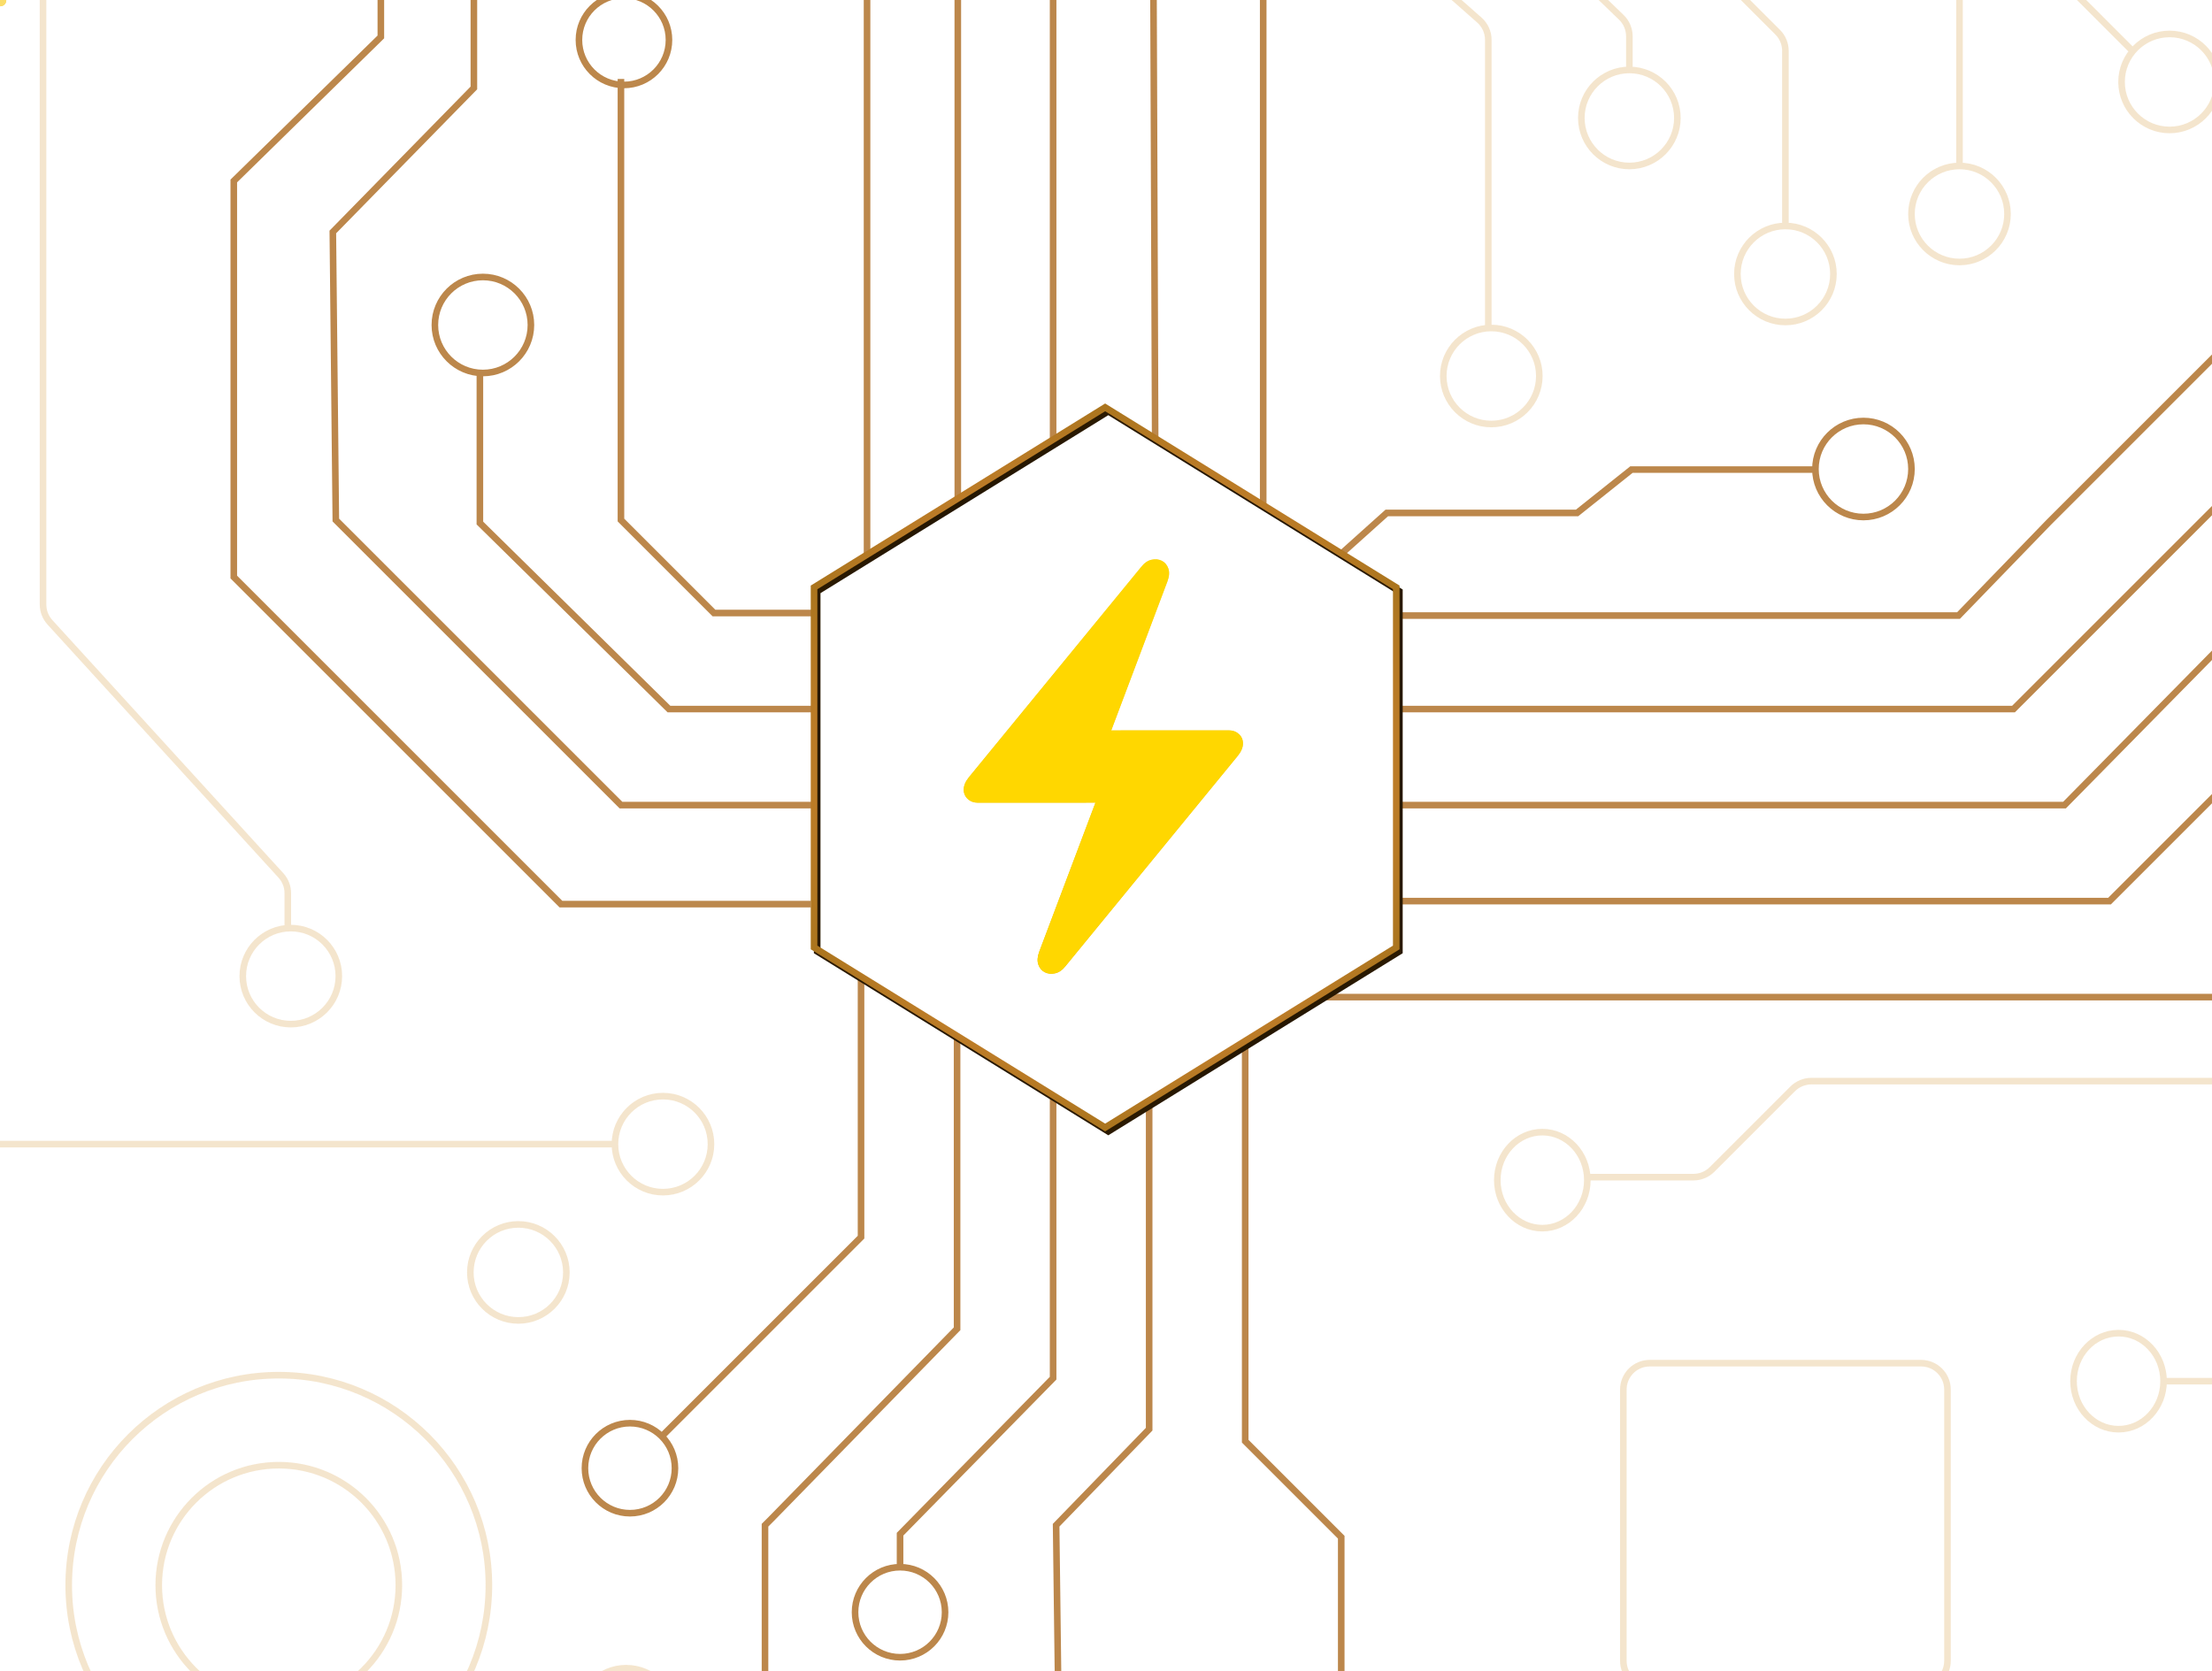 <svg width="671" height="507" viewBox="0 0 671 507" fill="none" xmlns="http://www.w3.org/2000/svg">
    <g clip-path="url(#clip0_397_10)">
        <g opacity="0.8">
            <path
                d="M246.5 186.007H216.584L188.361 157.785V23.955M263.014 168V-60.713L-47.435 -368.43M319.458 332V418.161L273.027 465.502V475.516M86.394 -365.699L349.499 -109.966L350.412 133.204M42.695 -367.52L319.458 -95.716V133M-0.784 -365.913L290.546 -77.424V151M406.935 167.969L420.678 155.634H478.399L494.891 142.477H550.779M424 186.771H594.104L621.416 158.549L697.89 82.075M696.369 82.221L698.19 80.4V68.565L731.875 34.88M424 215.14H610.789L728.232 97.698M424 244.273H626.266L682.712 186.918L683.622 186.007H699.099L713.665 170.531M424 273.406H639.922L698.188 215.14H1043.23M348.593 333.5V433.638L320.37 462.771L321.281 534.693M377.725 316V437.279L406.858 466.412V547.439M261.193 296V375.372L200.196 436.369M290.327 314.5V403.175L233.882 460.95L232.061 462.771V521.037L274.851 563.826V758.653M246.627 215.14H202.927L145.572 158.695V113.175M246.626 244.273H188.36L101.871 157.785L100.961 70.386L143.75 26.686V-88.935L-46.525 -279.21M246 274.317H170.152L70.918 175.083V54.909L115.528 11.209V-76.19L-73.837 -263.733H-147.58L-163.057 -281.941M400.5 302.539H751.902L768.289 288.883H1017.74M383.189 153V-178.155L439.634 -235.511V-269.196M579.834 142.308C579.834 150.353 573.313 156.874 565.268 156.874C557.223 156.874 550.701 150.353 550.701 142.308C550.701 134.263 557.223 127.741 565.268 127.741C573.313 127.741 579.834 134.263 579.834 142.308ZM756.453 25.776C756.453 33.821 749.931 40.342 741.886 40.342C733.842 40.342 727.32 33.821 727.32 25.776C727.32 17.731 733.842 11.209 741.886 11.209C749.931 11.209 756.453 17.731 756.453 25.776ZM161.049 98.608C161.049 106.653 154.527 113.175 146.483 113.175C138.438 113.175 131.916 106.653 131.916 98.608C131.916 90.564 138.438 84.042 146.483 84.042C154.527 84.042 161.049 90.564 161.049 98.608ZM202.928 12.12C202.928 19.662 196.814 25.776 189.272 25.776C181.73 25.776 175.616 19.662 175.616 12.12C175.616 4.578 181.73 -1.536 189.272 -1.536C196.814 -1.536 202.928 4.578 202.928 12.12ZM204.749 445.473C204.749 453.015 198.635 459.129 191.093 459.129C183.551 459.129 177.437 453.015 177.437 445.473C177.437 437.931 183.551 431.817 191.093 431.817C198.635 431.817 204.749 437.931 204.749 445.473ZM286.685 489.173C286.685 496.715 280.571 502.829 273.029 502.829C265.487 502.829 259.373 496.715 259.373 489.173C259.373 481.631 265.487 475.517 273.029 475.517C280.571 475.517 286.685 481.631 286.685 489.173ZM335.848 547.439C335.848 554.981 329.734 561.095 322.192 561.095C314.65 561.095 308.536 554.981 308.536 547.439C308.536 539.897 314.65 533.783 322.192 533.783C329.734 533.783 335.848 539.897 335.848 547.439ZM421.426 560.184C421.426 567.726 415.312 573.84 407.77 573.84C400.228 573.84 394.114 567.726 394.114 560.184C394.114 552.642 400.228 546.528 407.77 546.528C415.312 546.528 421.426 552.642 421.426 560.184ZM752.813 87.683C752.813 95.728 746.291 102.25 738.247 102.25C730.202 102.25 723.68 95.728 723.68 87.683C723.68 79.639 730.202 73.117 738.247 73.117C746.291 73.117 752.813 79.639 752.813 87.683ZM736.424 160.516C736.424 168.561 729.903 175.083 721.858 175.083C713.813 175.083 707.291 168.561 707.291 160.516C707.291 152.471 713.813 145.95 721.858 145.95C729.903 145.95 736.424 152.471 736.424 160.516ZM1073.28 214.23C1073.28 222.777 1066.35 229.707 1057.8 229.707C1049.25 229.707 1042.32 222.777 1042.32 214.23C1042.32 205.682 1049.25 198.753 1057.8 198.753C1066.35 198.753 1073.28 205.682 1073.28 214.23ZM1049.61 288.883C1049.61 297.431 1042.68 304.36 1034.13 304.36C1025.58 304.36 1018.65 297.431 1018.65 288.883C1018.65 280.336 1025.58 273.406 1034.13 273.406C1042.68 273.406 1049.61 280.336 1049.61 288.883ZM454.2 -284.673C454.2 -276.125 447.271 -269.196 438.723 -269.196C430.175 -269.196 423.246 -276.125 423.246 -284.673C423.246 -293.221 430.175 -300.15 438.723 -300.15C447.271 -300.15 454.2 -293.221 454.2 -284.673Z"
                stroke="url(#paint0_radial_397_10)" stroke-width="2" />
            <path
                d="M-304.057 447.637V436.941M-304.057 340.674V329.978M565.267 -121.71V-139.008M547.971 -106.233H532.494M597.133 -120.799V-144.798C597.133 -146.92 597.976 -148.955 599.476 -150.455L642.131 -193.11C643.631 -194.61 645.666 -195.453 647.788 -195.453H686.353M547.971 -77.1H532.494M547.971 -47.967H532.494M565.269 -26.117V-11.551M642.653 -104.412H651.985C654.165 -104.412 656.252 -105.303 657.761 -106.877L676.338 -126.262M643.563 -77.1H670.875M642.653 -46.146H651.174C653.296 -46.146 655.331 -45.303 656.831 -43.803L675.427 -25.207M625.355 -26.117V-9.402C625.355 -7.28 626.198 -5.245 627.698 -3.745L647.205 15.761M623.534 -121.71V-139.008M594.401 -27.028V51.267M785.586 328.031C785.586 336.076 791.7 342.597 799.242 342.597C806.784 342.597 812.898 336.076 812.898 328.031C812.898 319.986 806.784 313.464 799.242 313.464C791.7 313.464 785.586 319.986 785.586 328.031ZM785.586 328.031H549.462C547.341 328.031 545.306 328.874 543.805 330.374L519.359 354.821C517.858 356.321 515.824 357.164 513.702 357.164H481.51M494.257 21.224C486.213 21.224 479.691 27.745 479.691 35.79C479.691 43.835 486.213 50.357 494.257 50.357C502.302 50.357 508.824 43.835 508.824 35.79C508.824 27.745 502.302 21.224 494.257 21.224ZM494.257 21.224L494.257 11.006C494.257 8.836 493.375 6.759 491.814 5.252L467.566 -18.165C466.005 -19.672 465.124 -21.749 465.124 -23.919V-131.962C465.124 -134.104 465.982 -136.156 467.508 -137.659L582.913 -251.415C584.439 -252.918 585.297 -254.97 585.297 -257.112V-268.285M-8.964 599.274L-67.653 540.585C-69.153 539.085 -69.996 537.05 -69.996 534.928V503.636M186.54 347.149C186.54 355.194 193.061 361.716 201.106 361.716C209.151 361.716 215.673 355.194 215.673 347.149C215.673 339.105 209.151 332.583 201.106 332.583C193.061 332.583 186.54 339.105 186.54 347.149ZM186.54 347.149L-40.586 347.149C-42.644 347.149 -44.624 347.943 -46.112 349.365L-82.442 384.081C-83.931 385.503 -85.91 386.297 -87.969 386.297H-238.62M-131.028 346.337V331.404C-131.028 329.282 -131.871 327.247 -133.371 325.747L-140.01 319.108C-141.51 317.607 -142.353 315.573 -142.353 313.451V258.417C-142.353 256.295 -141.51 254.261 -140.01 252.76L-72.968 185.718C-71.468 184.218 -70.625 182.183 -70.625 180.061V-13.973C-70.625 -16.125 -71.492 -18.187 -73.031 -19.692L-99.568 -45.653M541.598 69.475V15.434C541.598 13.312 540.755 11.277 539.255 9.777L500.241 -29.236C498.741 -30.737 497.898 -32.772 497.898 -34.893V-118.346C497.898 -120.497 498.765 -122.558 500.302 -124.063L628.086 -249.167M451.468 99.519V12.088C451.468 9.793 450.482 7.608 448.761 6.09L438.698 -2.789C436.977 -4.308 435.991 -6.493 435.991 -8.788V-144.778C435.991 -146.912 436.844 -148.957 438.359 -150.459L540.141 -251.372C541.657 -252.874 542.509 -254.919 542.509 -257.053V-307.433M87.303 282.159V271.017C87.303 269.022 86.558 267.099 85.214 265.625L15.148 188.819C13.804 187.345 13.058 185.422 13.058 183.427V-79M-26.497 287.063V260.061C-26.497 258.102 -25.777 256.21 -24.476 254.746L-13.951 242.905C-12.649 241.441 -11.93 239.55 -11.93 237.59V-57.554C-11.93 -60.111 -13.152 -62.514 -15.218 -64.019L-119.358 -139.918M702.739 375.372H825.934C828.078 375.372 830.132 374.512 831.636 372.984L884.29 319.494C885.794 317.966 887.848 317.106 889.991 317.106H1060.97C1063.02 317.106 1065 317.898 1066.49 319.316L1201.64 448.204M655.399 419.071H825.973C828.095 419.071 830.129 418.228 831.63 416.728L898.866 349.492C900.366 347.992 902.401 347.149 904.522 347.149H1046.14C1048.35 347.149 1050.46 348.065 1051.98 349.679L1185.26 491.904M714.574 -195.453C714.574 -187.408 708.052 -180.886 700.007 -180.886C691.962 -180.886 685.441 -187.408 685.441 -195.453C685.441 -203.498 691.962 -210.019 700.007 -210.019C708.052 -210.019 714.574 -203.498 714.574 -195.453ZM700.009 -137.187C700.009 -129.142 693.487 -122.62 685.442 -122.62C677.397 -122.62 670.876 -129.142 670.876 -137.187C670.876 -145.232 677.397 -151.753 685.442 -151.753C693.487 -151.753 700.009 -145.232 700.009 -137.187ZM698.188 -77.1C698.188 -69.055 691.666 -62.533 683.621 -62.533C675.576 -62.533 669.054 -69.055 669.054 -77.1C669.054 -85.145 675.576 -91.666 683.621 -91.666C691.666 -91.666 698.188 -85.145 698.188 -77.1ZM700.009 -15.192C700.009 -7.147 693.487 -0.626 685.442 -0.626C677.397 -0.626 670.876 -7.147 670.876 -15.192C670.876 -23.237 677.397 -29.759 685.442 -29.759C693.487 -29.759 700.009 -23.237 700.009 -15.192ZM672.698 24.866C672.698 32.91 666.176 39.432 658.131 39.432C650.086 39.432 643.565 32.91 643.565 24.866C643.565 16.821 650.086 10.299 658.131 10.299C666.176 10.299 672.698 16.821 672.698 24.866ZM608.967 64.923C608.967 72.968 602.445 79.49 594.4 79.49C586.356 79.49 579.834 72.968 579.834 64.923C579.834 56.879 586.356 50.357 594.4 50.357C602.445 50.357 608.967 56.879 608.967 64.923ZM556.164 83.132C556.164 91.176 549.642 97.698 541.597 97.698C533.552 97.698 527.031 91.176 527.031 83.132C527.031 75.087 533.552 68.565 541.597 68.565C549.642 68.565 556.164 75.087 556.164 83.132ZM481.511 358.074C481.511 366.119 475.397 372.641 467.855 372.641C460.313 372.641 454.199 366.119 454.199 358.074C454.199 350.03 460.313 343.508 467.855 343.508C475.397 343.508 481.511 350.03 481.511 358.074ZM1007.72 94.967C1007.72 103.012 1001.2 109.533 993.158 109.533C985.114 109.533 978.592 103.012 978.592 94.967C978.592 86.922 985.114 80.4 993.158 80.4C1001.2 80.4 1007.72 86.922 1007.72 94.967ZM1075.1 54.909C1075.1 62.954 1068.57 69.475 1060.53 69.475C1052.48 69.475 1045.96 62.954 1045.96 54.909C1045.96 46.864 1052.48 40.343 1060.53 40.343C1068.57 40.343 1075.1 46.864 1075.1 54.909ZM1075.1 140.487C1075.1 148.532 1068.57 155.054 1060.53 155.054C1052.48 155.054 1045.96 148.532 1045.96 140.487C1045.96 132.442 1052.48 125.921 1060.53 125.921C1068.57 125.921 1075.1 132.442 1075.1 140.487ZM703.649 375.372C703.649 383.417 697.535 389.939 689.993 389.939C682.451 389.939 676.337 383.417 676.337 375.372C676.337 367.327 682.451 360.806 689.993 360.806C697.535 360.806 703.649 367.327 703.649 375.372ZM656.309 419.071C656.309 427.116 650.195 433.638 642.653 433.638C635.111 433.638 628.997 427.116 628.997 419.071C628.997 411.027 635.111 404.505 642.653 404.505C650.195 404.505 656.309 411.027 656.309 419.071ZM102.781 296.167C102.781 304.212 96.259 310.733 88.214 310.733C80.17 310.733 73.648 304.212 73.648 296.167C73.648 288.122 80.17 281.6 88.214 281.6C96.259 281.6 102.781 288.122 102.781 296.167ZM171.806 386.071C171.806 394.116 165.284 400.638 157.239 400.638C149.194 400.638 142.673 394.116 142.673 386.071C142.673 378.026 149.194 371.505 157.239 371.505C165.284 371.505 171.806 378.026 171.806 386.071ZM-239.689 491.776C-239.689 499.821 -246.21 506.343 -254.255 506.343C-262.3 506.343 -268.822 499.821 -268.822 491.776C-268.822 483.731 -262.3 477.21 -254.255 477.21C-246.21 477.21 -239.689 483.731 -239.689 491.776ZM204.524 520.719C204.524 528.764 198.002 535.286 189.957 535.286C181.913 535.286 175.391 528.764 175.391 520.719C175.391 512.674 181.913 506.153 189.957 506.153C198.002 506.153 204.524 512.674 204.524 520.719ZM-11.92 448.991C-11.92 457.036 -18.441 463.557 -26.486 463.557C-34.531 463.557 -41.053 457.036 -41.053 448.991C-41.053 440.946 -34.531 434.424 -26.486 434.424C-18.441 434.424 -11.92 440.946 -11.92 448.991ZM-55.963 489.259C-55.963 497.304 -62.485 503.826 -70.53 503.826C-78.575 503.826 -85.096 497.304 -85.096 489.259C-85.096 481.215 -78.575 474.693 -70.53 474.693C-62.485 474.693 -55.963 481.215 -55.963 489.259ZM-11.92 301.759C-11.92 309.804 -18.441 316.325 -26.486 316.325C-34.531 316.325 -41.053 309.804 -41.053 301.759C-41.053 293.714 -34.531 287.192 -26.486 287.192C-18.441 287.192 -11.92 293.714 -11.92 301.759ZM-82.39 282.883C-82.39 290.928 -88.911 297.45 -96.956 297.45C-105.001 297.45 -111.523 290.928 -111.523 282.883C-111.523 274.838 -105.001 268.317 -96.956 268.317C-88.911 268.317 -82.39 274.838 -82.39 282.883ZM-27.02 41.272C-27.02 49.316 -33.542 55.838 -41.587 55.838C-49.632 55.838 -56.153 49.316 -56.153 41.272C-56.153 33.227 -49.632 26.705 -41.587 26.705C-33.542 26.705 -27.02 33.227 -27.02 41.272ZM27.091 -93.376C27.091 -85.332 20.569 -78.81 12.524 -78.81C4.479 -78.81 -2.042 -85.332 -2.042 -93.376C-2.042 -101.421 4.479 -107.943 12.524 -107.943C20.569 -107.943 27.091 -101.421 27.091 -93.376ZM-94.974 -53.108C-94.974 -45.063 -101.495 -38.541 -109.54 -38.541C-117.585 -38.541 -124.106 -45.063 -124.106 -53.108C-124.106 -61.153 -117.585 -67.674 -109.54 -67.674C-101.495 -67.674 -94.974 -61.153 -94.974 -53.108ZM-131.467 23.654C-131.467 31.699 -137.989 38.221 -146.033 38.221C-154.078 38.221 -160.6 31.699 -160.6 23.654C-160.6 15.609 -154.078 9.088 -146.033 9.088C-137.989 9.088 -131.467 15.609 -131.467 23.654ZM-131.467 80.282C-131.467 88.327 -137.989 94.848 -146.033 94.848C-154.078 94.848 -160.6 88.327 -160.6 80.282C-160.6 72.237 -154.078 65.715 -146.033 65.715C-137.989 65.715 -131.467 72.237 -131.467 80.282ZM-131.467 139.426C-131.467 147.471 -137.989 153.993 -146.033 153.993C-154.078 153.993 -160.6 147.471 -160.6 139.426C-160.6 131.381 -154.078 124.86 -146.033 124.86C-137.989 124.86 -131.467 131.381 -131.467 139.426ZM-116.366 360.903C-116.366 368.948 -122.888 375.47 -130.933 375.47C-138.978 375.47 -145.499 368.948 -145.499 360.903C-145.499 352.858 -138.978 346.337 -130.933 346.337C-122.888 346.337 -116.366 352.858 -116.366 360.903ZM120.991 480.979C120.991 501.091 104.687 517.395 84.574 517.395C64.462 517.395 48.158 501.091 48.158 480.979C48.158 460.867 64.462 444.563 84.574 444.563C104.687 444.563 120.991 460.867 120.991 480.979ZM148.302 480.979C148.302 516.175 119.769 544.708 84.573 544.708C49.377 544.708 20.845 516.175 20.845 480.979C20.845 445.783 49.377 417.251 84.573 417.251C119.769 417.251 148.302 445.783 148.302 480.979ZM466.946 114.085C466.946 122.13 460.424 128.652 452.379 128.652C444.334 128.652 437.812 122.13 437.812 114.085C437.812 106.041 444.334 99.519 452.379 99.519C460.424 99.519 466.946 106.041 466.946 114.085ZM802.69 173.262H852.239C856.657 173.262 860.239 169.68 860.239 165.262V115.713C860.239 111.294 856.657 107.713 852.239 107.713H802.69C798.272 107.713 794.69 111.294 794.69 115.713V165.262C794.69 169.68 798.272 173.262 802.69 173.262ZM890.089 173.262H939.638C944.057 173.262 947.638 169.68 947.638 165.262V115.713C947.638 111.294 944.057 107.713 939.638 107.713H890.089C885.671 107.713 882.089 111.294 882.089 115.713V165.262C882.089 169.68 885.671 173.262 890.089 173.262ZM890.089 87.684H939.638C944.057 87.684 947.638 84.102 947.638 79.684V28.314C947.638 23.895 944.057 20.314 939.638 20.314H890.089C885.671 20.314 882.089 23.895 882.089 28.314V79.684C882.089 84.102 885.671 87.684 890.089 87.684ZM802.69 87.684H852.239C856.657 87.684 860.239 84.102 860.239 79.684V28.314C860.239 23.895 856.657 20.314 852.239 20.314H802.69C798.272 20.314 794.69 23.895 794.69 28.314V79.684C794.69 84.102 798.272 87.684 802.69 87.684ZM802.69 0.284H852.239C856.657 0.284 860.239 -3.297 860.239 -7.716V-59.086C860.239 -63.504 856.657 -67.086 852.239 -67.086H802.69C798.272 -67.086 794.69 -63.504 794.69 -59.086V-7.716C794.69 -3.297 798.272 0.284 802.69 0.284ZM-275.922 -0.304H-226.373C-221.955 -0.304 -218.373 -3.886 -218.373 -8.304V-59.674C-218.373 -64.093 -221.955 -67.674 -226.373 -67.674H-275.922C-280.341 -67.674 -283.922 -64.093 -283.922 -59.674V-8.304C-283.922 -3.886 -280.341 -0.304 -275.922 -0.304ZM-275.922 100.367H-226.373C-221.955 100.367 -218.373 96.785 -218.373 92.367V40.997C-218.373 36.579 -221.955 32.997 -226.373 32.997H-275.922C-280.341 32.997 -283.922 36.579 -283.922 40.997V92.367C-283.922 96.785 -280.341 100.367 -275.922 100.367ZM-275.922 201.039H-226.373C-221.955 201.039 -218.373 197.457 -218.373 193.039V141.668C-218.373 137.25 -221.955 133.668 -226.373 133.668H-275.922C-280.341 133.668 -283.922 137.25 -283.922 141.668V193.039C-283.922 197.457 -280.341 201.039 -275.922 201.039ZM500.435 511.933H582.759C587.177 511.933 590.759 508.351 590.759 503.933V421.609C590.759 417.191 587.177 413.609 582.759 413.609H500.435C496.016 413.609 492.435 417.191 492.435 421.609V503.933C492.435 508.351 496.016 511.933 500.435 511.933Z"
                stroke="url(#paint1_radial_397_10)" stroke-opacity="0.3" stroke-width="2" />
        </g>
        <path
            d="M336.194 124.796L424.499 179.42V288.669L336.194 343.293L247.889 288.669V179.42L336.194 124.796Z"
            stroke="url(#paint2_radial_397_10)" stroke-width="2" />
        <path
            d="M335.243 123.601L423.548 178.226V287.474L335.243 342.099L246.938 287.474V178.226L335.243 123.601Z"
            stroke="url(#paint3_radial_397_10)" stroke-width="2" />
        <path fill-rule="evenodd" clip-rule="evenodd"
            d="M329.462 243.531L329.452 243.552H296.632C295.406 243.552 294.384 243.175 293.568 242.42C293.171 242.064 292.857 241.625 292.645 241.136C292.434 240.646 292.331 240.117 292.343 239.584C292.343 238.372 292.862 237.123 293.9 235.838L346.112 172.097C347.08 170.847 348.149 170.093 349.317 169.836C350.488 169.58 351.536 169.69 352.464 170.167C353.391 170.644 354.042 171.425 354.415 172.509C354.788 173.593 354.696 174.888 354.137 176.392L337.085 221.623H339.924L339.935 221.604H372.755C373.981 221.604 375.002 221.981 375.819 222.734C376.636 223.487 377.044 224.433 377.044 225.571C377.044 226.783 376.525 228.031 375.487 229.316L323.275 293.06C322.307 294.308 321.238 295.061 320.069 295.318C318.899 295.576 317.85 295.466 316.921 294.988C315.993 294.511 315.344 293.731 314.972 292.647C314.599 291.564 314.691 290.27 315.25 288.763L332.301 243.531H329.462Z"
            fill="url(#paint4_linear_397_10)" />


        <!-- Yellow glow -->
        <path fill-rule="evenodd"
            clip-rule="evenodd"
            d="M329.462 243.531L329.452 243.552H296.632C295.406 243.552 294.384 243.175 293.568 242.42C293.171 242.064 292.857 241.625 292.645 241.136C292.434 240.646 292.331 240.117 292.343 239.584C292.343 238.372 292.862 237.123 293.9 235.838L346.112 172.097C347.08 170.847 348.149 170.093 349.317 169.836C350.488 169.58 351.536 169.69 352.464 170.167C353.391 170.644 354.042 171.425 354.415 172.509C354.788 173.593 354.696 174.888 354.137 176.392L337.085 221.623H339.924L339.935 221.604H372.755C373.981 221.604 375.002 221.981 375.819 222.734C376.636 223.487 377.044 224.433 377.044 225.571C377.044 226.783 376.525 228.031 375.487 229.316L323.275 293.06C322.307 294.308 321.238 295.061 320.069 295.318C318.899 295.576 317.85 295.466 316.921 294.988C315.993 294.511 315.344 293.731 314.972 292.647C314.599 291.564 314.691 290.27 315.25 288.763L332.301 243.531H329.462Z"
            fill="#FFD700" filter="url(#yellowGlow)">
            <animate attributeName="opacity"
                values="0.1;0.6;0.1"
                dur="4s"
                repeatCount="indefinite" />
        </path>

        <!-- Electric current animations -->
        <circle r="1.9" fill="#FFFFFF"
            opacity="0.5">
            <animateMotion dur="5s" repeatCount="indefinite" begin="2.5s">
                <mpath href="#currentTopLeft" />
            </animateMotion>
            <animate attributeName="opacity" values="0.5;1;0" dur="5s" repeatCount="indefinite"
                begin="2.5s" />
        </circle>
        <circle
            r="1.9" fill="#FBDD69" opacity="1">
            <animateMotion dur="5s" repeatCount="indefinite" begin="2.5s">
                <mpath href="#currentRight" />
            </animateMotion>
            <animate attributeName="opacity" values="0.5;1;0" dur="5s" repeatCount="indefinite"
                begin="2.5s"
            />
        </circle>
        <circle
            r="1.9" fill="#FBDD69" opacity="1">
            <animateMotion dur="4.5s" repeatCount="indefinite" begin="2.5s">
                <mpath href="#currentDown" />
            </animateMotion>
            <animate attributeName="opacity" values="0.5;1;0" dur="4.5s" repeatCount="indefinite"
                begin="2.5s"
            />
        </circle>

        <!-- Reverse currents animation -->
        <circle r="1.9" fill="#FBDD69" opacity="1">
            <animateMotion dur="4.5s" repeatCount="indefinite">
                <mpath href="#reverseBottomLeft" />
            </animateMotion>
            <animate attributeName="opacity" values="0;0.8;0.15" dur="4.5s"
                repeatCount="indefinite"
            />
        </circle>
        <circle r="1.9" fill="#FBDD69" opacity="1">
            <animateMotion dur="4.5s" repeatCount="indefinite">
                <mpath href="#reverseTopRight" />
            </animateMotion>
            <animate attributeName="opacity" values="0;0.8;0.15" dur="4.5s"
                repeatCount="indefinite"
            />
        </circle>
    </g>
    <defs>
        <!-- Electric current paths -->
        <path id="currentTopLeft"
            d="M245.717 186.007H216.584L188.361 157.785V23.955"
            fill="none" stroke="none" />
        <path id="currentRight"
            d="M319.458 330.762V418.161L273.027 465.502"
            fill="none" stroke="none" />
        <path id="currentDown"
            d="M422.037 186.771H594.104L621.416 158.549L697.89 82.075"
            fill="none" stroke="none" />
        <path id="reverseBottomLeft"
            d="M100.961 70.386L101.871 157.785L188.36 244.273H246.626"
            fill="none" stroke="none" />
        <path id="reverseTopRight"
            d="M728.232 97.698L610.789 215.14H421.425"
            fill="none" stroke="none" />

        <filter id="yellowGlow" x="-50%" y="-50%" width="200%" height="200%">
            <feGaussianBlur stdDeviation="20" result="coloredBlur" />
            <feMerge>
                <feMergeNode in="coloredBlur" />
                <feMergeNode in="SourceGraphic" />
            </feMerge>
        </filter>

        <radialGradient id="paint0_radial_397_10" cx="0" cy="0" r="1" gradientUnits="userSpaceOnUse"
            gradientTransform="translate(411.41 -58.892) rotate(90) scale(210.304 28.223)">
            <stop stop-color="#D49133" />
            <stop offset="0.519" stop-color="#E6923E" />
            <stop offset="1" stop-color="#AB691E" />
        </radialGradient>
        <radialGradient id="paint1_radial_397_10" cx="0" cy="0" r="1" gradientUnits="userSpaceOnUse"
            gradientTransform="translate(541.596 462.771) scale(49.162 49.162)">
            <stop stop-color="#815612" />
            <stop offset="1" stop-color="#D49633" />
        </radialGradient>
        <radialGradient id="paint2_radial_397_10" cx="0" cy="0" r="1" gradientUnits="userSpaceOnUse"
            gradientTransform="translate(336.194 234.044) rotate(90) scale(109.249 101.966)">
            <stop stop-color="#352004" />
            <stop offset="0.519" stop-color="#150D01" />
            <stop offset="0.988" stop-color="#2B1A01" />
        </radialGradient>
        <radialGradient id="paint3_radial_397_10" cx="0" cy="0" r="1" gradientUnits="userSpaceOnUse"
            gradientTransform="translate(335.243 232.85) rotate(90) scale(109.249 101.966)">
            <stop stop-color="#D47E33" />
            <stop offset="0.519" stop-color="#E68C3E" />
            <stop offset="1" stop-color="#AB751E" />
        </radialGradient>
        <linearGradient id="paint4_linear_397_10" x1="334.693" y1="169.702" x2="334.693"
            y2="295.454" gradientUnits="userSpaceOnUse">
            <stop stop-color="#FBDD69" />
            <stop offset="0.995" stop-color="#E6BA0A" />
        </linearGradient>
        <clipPath id="clip0_397_10">
            <rect width="671" height="507" fill="white" />
        </clipPath>
    </defs>
</svg>